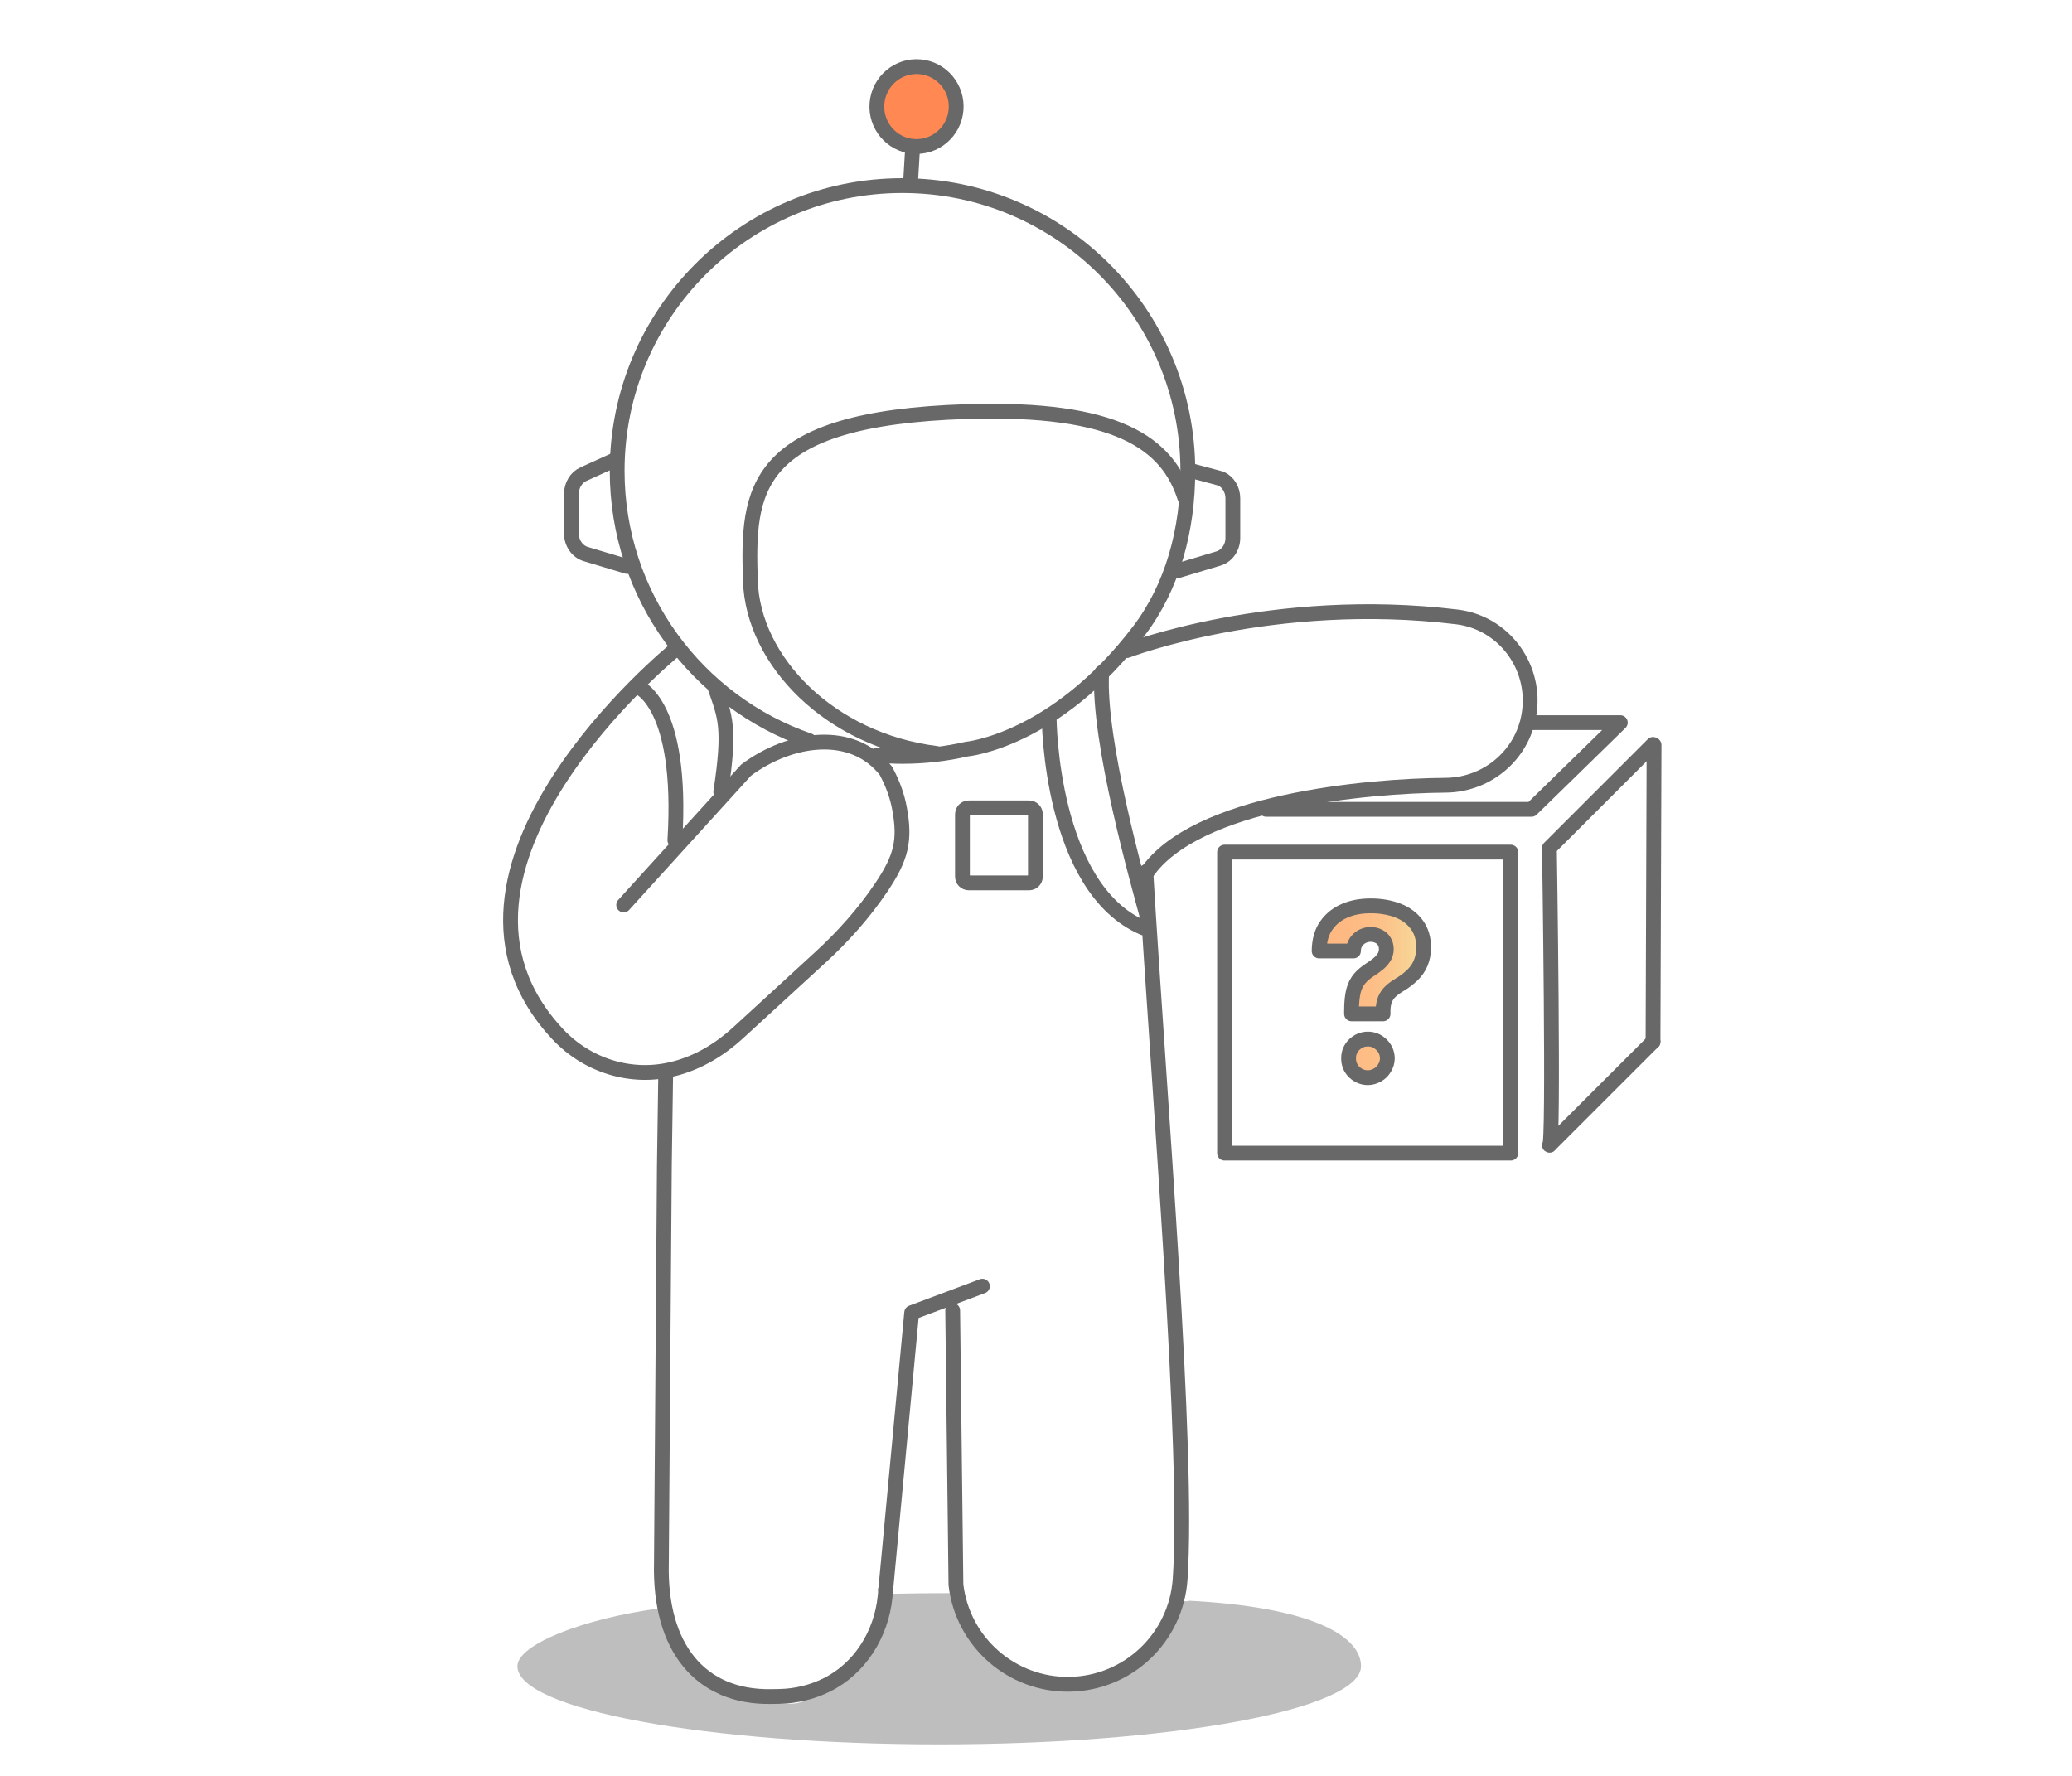 <svg width="140" height="120" viewBox="0 0 140 120" fill="none" xmlns="http://www.w3.org/2000/svg">
<g clip-path="url(#clip0_1927_32)">
<path d="M69.53 59.66H65.46C65.22 59.66 65.03 59.47 65.03 59.23V55.02C65.03 54.78 65.22 54.59 65.46 54.59H69.53C69.77 54.59 69.96 54.78 69.96 55.02V59.23C69.96 59.47 69.77 59.66 69.53 59.66Z" stroke="#686868" stroke-miterlimit="10" stroke-linecap="round" stroke-linejoin="round"/>
<path opacity="0.3" d="M80.98 108.2C89.08 108.72 91.96 110.7 91.96 112.59C91.96 115.51 79.2 117.87 63.46 117.87C47.72 117.87 34.96 115.51 34.96 112.59C34.96 111.13 39.37 109.38 44.56 108.68C45.27 108.58 46.95 114.66 48.92 114.47C50.24 114.35 51.56 115.23 53.67 115.11C54.82 115.04 59.12 112.75 59.66 107.67C59.78 106.52 58.61 107.73 59.91 107.7C61.35 107.67 62.85 107.65 64.44 107.65C65.36 107.65 65.99 112.52 68.44 113.05C70.02 113.39 73.29 113.29 75.05 113.35C76.34 113.39 79.17 108.14 79.7 108.17C81.19 108.28 79.38 108.1 80.98 108.2Z" fill="#262626"/>
<path d="M63.27 50.91C56.1 50.02 50.87 44.68 50.7 39.23C50.51 33.18 50.7 28.27 65.35 27.81C75.46 27.5 78.87 29.95 80.05 33.62" stroke="#686868" stroke-miterlimit="10" stroke-linecap="round" stroke-linejoin="round"/>
<path d="M59.26 51.03C59.83 51.08 60.4 51.11 60.98 51.11C62.47 51.11 63.92 50.94 65.31 50.62C65.31 50.62 71.28 50.09 76.97 42.61C79.22 39.65 80.26 35.82 80.26 31.83C80.26 21.18 71.63 12.54 60.97 12.54C50.31 12.54 41.7 21.17 41.7 31.82C41.7 40.26 47.12 47.44 54.68 50.05" stroke="#686868" stroke-miterlimit="10" stroke-linecap="round" stroke-linejoin="round"/>
<path d="M61.66 10.04L61.51 12.55" stroke="#686868" stroke-miterlimit="10" stroke-linecap="round" stroke-linejoin="round"/>
<path d="M64.596 7.44C64.729 5.955 63.642 4.644 62.168 4.512C60.693 4.38 59.391 5.477 59.258 6.962C59.125 8.448 60.212 9.759 61.687 9.89C63.161 10.022 64.463 8.925 64.596 7.44Z" fill="#FF8853"/>
<path d="M64.596 7.44C64.729 5.955 63.642 4.644 62.168 4.512C60.693 4.38 59.391 5.477 59.258 6.962C59.125 8.448 60.212 9.759 61.687 9.89C63.161 10.022 64.463 8.925 64.596 7.44Z" stroke="#686868" stroke-miterlimit="10" stroke-linecap="round" stroke-linejoin="round"/>
<path d="M80.39 31.78L82.49 32.34C82.98 32.56 83.3 33.09 83.3 33.67V36.35C83.3 37 82.9 37.57 82.33 37.74L79.53 38.58" stroke="#686868" stroke-miterlimit="10" stroke-linecap="round" stroke-linejoin="round"/>
<path d="M41.58 31.06L39.42 32.04C38.93 32.26 38.61 32.79 38.61 33.37V36.05C38.61 36.7 39.01 37.27 39.58 37.44L42.38 38.28" stroke="#686868" stroke-miterlimit="10" stroke-linecap="round" stroke-linejoin="round"/>
<path d="M44.98 72.54L44.89 78.79L44.69 105.62C44.55 111.31 47.31 114.72 52.11 114.64L52.66 114.63C53.79 114.61 54.88 114.34 55.85 113.86C58.11 112.74 59.54 110.43 59.8 107.92L61.6 88.7L66.38 86.91" stroke="#686868" stroke-miterlimit="10" stroke-linecap="round" stroke-linejoin="round"/>
<path d="M43.11 46.42C43.11 46.42 46.17 47.54 45.6 56.77" stroke="#686868" stroke-miterlimit="10" stroke-linecap="round" stroke-linejoin="round"/>
<path d="M48.7 53.52C49.37 49.12 49 48.43 48.29 46.4" stroke="#686868" stroke-miterlimit="10" stroke-linecap="round" stroke-linejoin="round"/>
<path d="M77.42 58.91C78.35 74.42 80.33 98.02 79.74 106.7C79.47 110.66 76.23 113.75 72.26 113.81C68.36 113.87 65.04 110.96 64.59 107.08L64.37 88.55" stroke="#686868" stroke-miterlimit="10" stroke-linecap="round" stroke-linejoin="round"/>
<path d="M111.76 50.34L111.69 70.4" stroke="#686868" stroke-miterlimit="10" stroke-linecap="round" stroke-linejoin="round"/>
<path d="M111.69 50.3L104.69 57.3C104.69 57.3 105.01 77.71 104.69 77.39L111.69 70.39" stroke="#686868" stroke-miterlimit="10" stroke-linecap="round" stroke-linejoin="round"/>
<path d="M85.55 54.69H103.48L109.48 48.83H103.46" stroke="#686868" stroke-miterlimit="10" stroke-linecap="round" stroke-linejoin="round"/>
<path d="M102.08 57.58H82.74V77.92H102.08V57.58Z" stroke="#686868" stroke-miterlimit="10" stroke-linecap="round" stroke-linejoin="round"/>
<path d="M77.51 61.92C76.97 59.9 74.15 50.03 74.44 45.45" stroke="#686868" stroke-miterlimit="10" stroke-linecap="round" stroke-linejoin="round"/>
<path d="M76.15 43.96C76.15 43.96 86.01 40.17 98.46 41.69C101.54 42.07 103.71 44.92 103.35 48C103.02 50.89 100.57 53.04 97.67 53.06C92.33 53.1 80.77 54.15 77.48 58.98" stroke="#686868" stroke-miterlimit="10" stroke-linecap="round" stroke-linejoin="round"/>
<path d="M70.89 48.57C70.89 48.57 70.96 60.02 77.26 62.7" stroke="#686868" stroke-miterlimit="10" stroke-linecap="round" stroke-linejoin="round"/>
<path d="M45.58 43.93C45.58 43.93 27.3 58.8 37.69 69.89C39.68 72.01 42.67 72.95 45.49 72.23C45.53 72.22 45.57 72.21 45.62 72.2C47.21 71.78 48.65 70.91 49.86 69.8L55.42 64.7C56.96 63.29 58.36 61.72 59.53 59.99C60.89 57.97 61.19 56.81 60.77 54.59C60.62 53.79 60.34 53.02 59.97 52.3L59.87 52.1C57.61 49.19 53.37 49.83 50.41 52.04L42.14 61.15" stroke="#686868" stroke-miterlimit="10" stroke-linecap="round" stroke-linejoin="round"/>
<g opacity="0.7">
<path opacity="0.7" d="M91.32 68.51V68.3C91.32 67.73 91.37 67.27 91.46 66.93C91.55 66.59 91.7 66.32 91.88 66.11C92.06 65.9 92.29 65.71 92.55 65.54C92.76 65.41 92.95 65.27 93.12 65.13C93.29 64.99 93.42 64.84 93.52 64.68C93.62 64.52 93.67 64.34 93.67 64.13C93.67 63.93 93.62 63.76 93.53 63.61C93.44 63.46 93.31 63.34 93.14 63.26C92.98 63.18 92.8 63.14 92.6 63.14C92.4 63.14 92.22 63.19 92.04 63.28C91.87 63.37 91.73 63.5 91.62 63.66C91.51 63.83 91.45 64.03 91.45 64.26H89.13C89.14 63.55 89.3 62.98 89.62 62.53C89.94 62.08 90.36 61.75 90.88 61.53C91.4 61.31 91.98 61.21 92.61 61.21C93.3 61.21 93.92 61.32 94.46 61.53C95 61.74 95.42 62.06 95.73 62.48C96.04 62.9 96.19 63.41 96.19 64.02C96.19 64.42 96.12 64.77 95.99 65.08C95.86 65.39 95.67 65.66 95.43 65.89C95.19 66.12 94.91 66.34 94.59 66.53C94.34 66.68 94.13 66.83 93.96 66.99C93.79 67.15 93.67 67.33 93.58 67.54C93.5 67.75 93.45 68 93.45 68.3V68.51H91.32V68.51ZM92.43 72.82C92.07 72.82 91.76 72.69 91.5 72.44C91.24 72.18 91.12 71.88 91.12 71.51C91.12 71.15 91.24 70.85 91.5 70.59C91.76 70.34 92.07 70.21 92.43 70.21C92.78 70.21 93.08 70.34 93.34 70.59C93.6 70.84 93.73 71.15 93.74 71.51C93.74 71.75 93.67 71.97 93.55 72.17C93.43 72.37 93.27 72.53 93.07 72.64C92.87 72.75 92.66 72.82 92.43 72.82Z" fill="url(#paint0_linear_1927_32)"/>
</g>
<path d="M91.32 68.51V68.3C91.32 67.73 91.37 67.27 91.46 66.93C91.55 66.59 91.7 66.32 91.88 66.11C92.06 65.9 92.29 65.71 92.55 65.54C92.76 65.41 92.95 65.27 93.12 65.13C93.29 64.99 93.42 64.84 93.52 64.68C93.62 64.52 93.67 64.34 93.67 64.13C93.67 63.93 93.62 63.76 93.53 63.61C93.44 63.46 93.31 63.34 93.14 63.26C92.98 63.18 92.8 63.14 92.6 63.14C92.4 63.14 92.22 63.19 92.04 63.28C91.87 63.37 91.73 63.5 91.62 63.66C91.51 63.83 91.45 64.03 91.45 64.26H89.13C89.14 63.55 89.3 62.98 89.62 62.53C89.94 62.08 90.36 61.75 90.88 61.53C91.4 61.31 91.98 61.21 92.61 61.21C93.3 61.21 93.92 61.32 94.46 61.53C95 61.74 95.42 62.06 95.73 62.48C96.04 62.9 96.19 63.41 96.19 64.02C96.19 64.42 96.12 64.77 95.99 65.08C95.86 65.39 95.67 65.66 95.43 65.89C95.19 66.12 94.91 66.34 94.59 66.53C94.34 66.68 94.13 66.83 93.96 66.99C93.79 67.15 93.67 67.33 93.58 67.54C93.5 67.75 93.45 68 93.45 68.3V68.51H91.32V68.51ZM92.43 72.82C92.07 72.82 91.76 72.69 91.5 72.44C91.24 72.18 91.12 71.88 91.12 71.51C91.12 71.15 91.24 70.85 91.5 70.59C91.76 70.34 92.07 70.21 92.43 70.21C92.78 70.21 93.08 70.34 93.34 70.59C93.6 70.84 93.73 71.15 93.74 71.51C93.74 71.75 93.67 71.97 93.55 72.17C93.43 72.37 93.27 72.53 93.07 72.64C92.87 72.75 92.66 72.82 92.43 72.82Z" stroke="#686868" stroke-miterlimit="10" stroke-linecap="round" stroke-linejoin="round"/>
</g>
<defs>
<linearGradient id="paint0_linear_1927_32" x1="89.13" y1="67.018" x2="96.197" y2="67.018" gradientUnits="userSpaceOnUse">
<stop stop-color="#FF7002"/>
<stop offset="0.296" stop-color="#FE7304"/>
<stop offset="0.5" stop-color="#FC7C0A"/>
<stop offset="0.676" stop-color="#F88B15"/>
<stop offset="0.836" stop-color="#F3A125"/>
<stop offset="0.985" stop-color="#ECBD39"/>
<stop offset="1" stop-color="#EBC03B"/>
</linearGradient>
<clipPath id="clip0_1927_32">
<rect width="78.26" height="113.87" fill="white" transform="translate(34 4)"/>
</clipPath>
</defs>
</svg>
